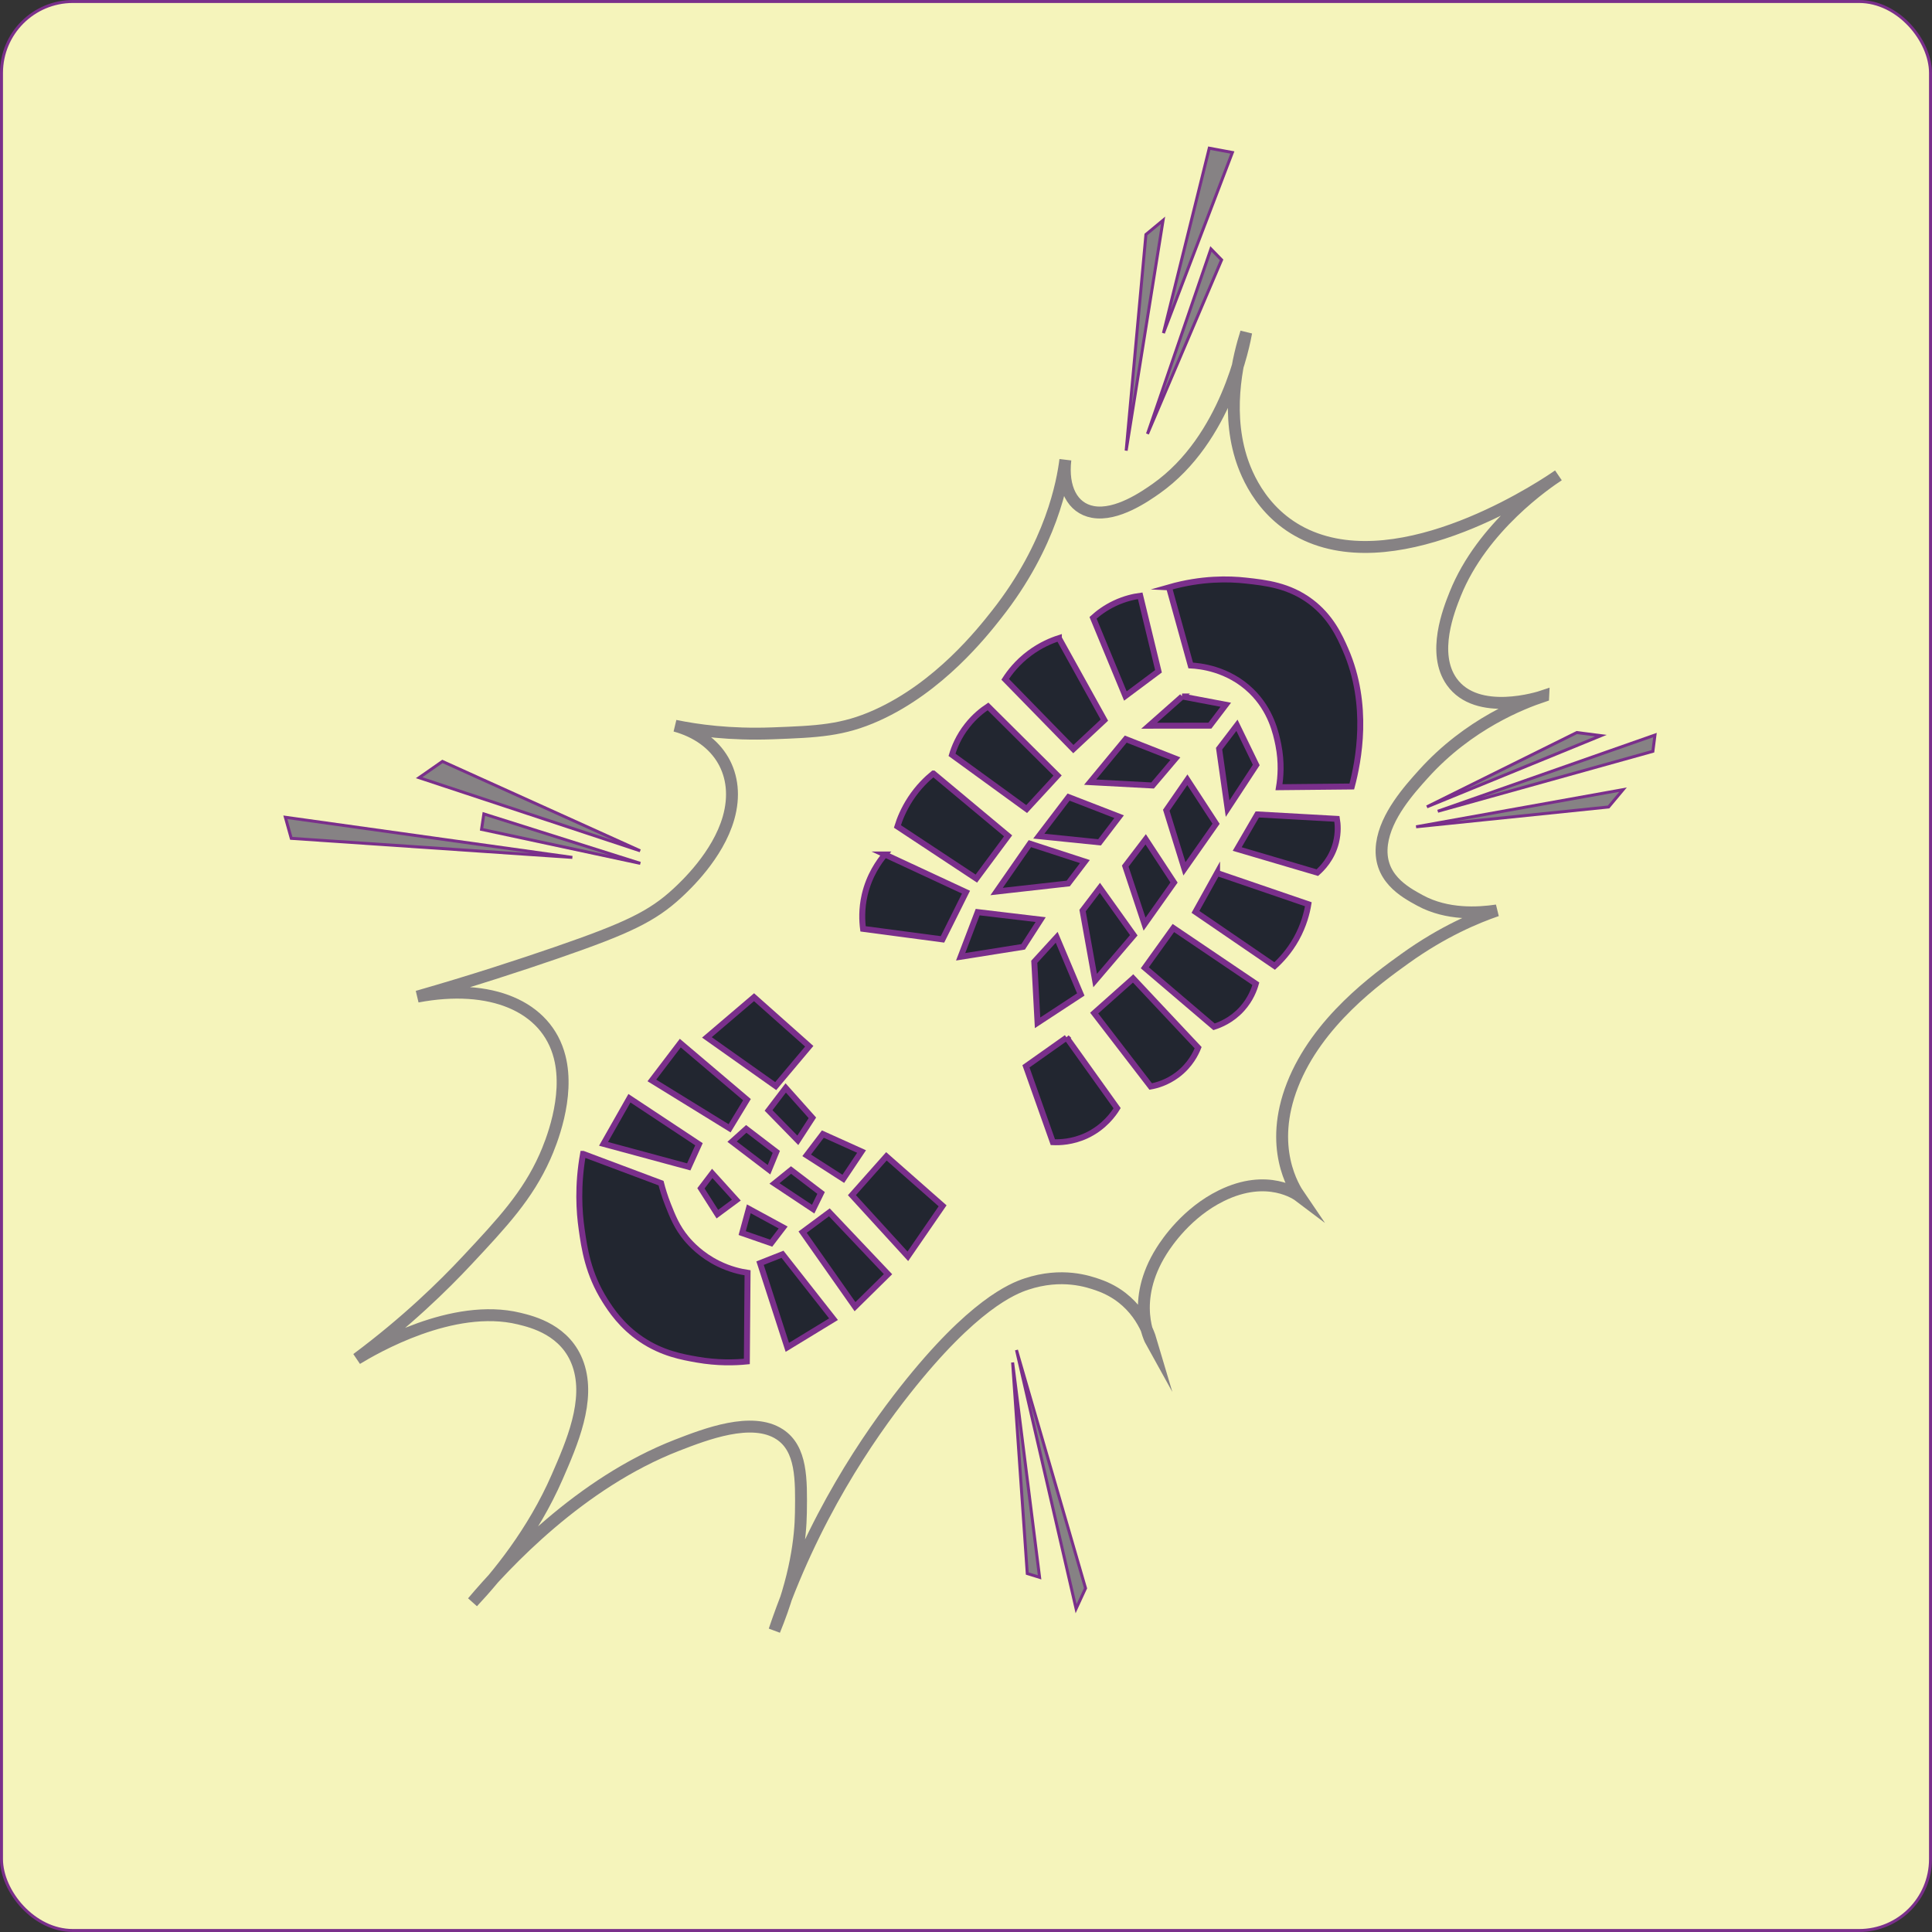 <?xml version="1.0" encoding="UTF-8"?><svg id="Layer_2" xmlns="http://www.w3.org/2000/svg" viewBox="0 0 324.5 324.5"><rect x="0" y="0" width="324.5" height="324.5" fill="#333333" stroke="none"/><defs><style>.cls-1{fill:#222630;}.cls-1,.cls-2,.cls-3,.cls-4{stroke-miterlimit:10;}.cls-1,.cls-3,.cls-4{stroke:#7a2f8b;}.cls-2{fill:none;stroke:#868284;stroke-width:2px;}.cls-3{fill:#f5f4bb;}.cls-3,.cls-4{stroke-width:.5px;}.cls-4{fill:#868284;}</style></defs><g id="Layer_1-2"><rect class="cls-3" x=".25" y=".25" width="324" height="324" rx="12" ry="12"/><path class="cls-2" d="M259.2,116.93c-3.47,1.16-12.5,4.62-20.11,13.06-2.39,2.65-6.33,7.03-6.96,11.73-.75,5.65,3.78,8.11,6.4,9.53,4.51,2.45,9.74,2.14,12.88,1.67-3.43,1.18-9.06,3.51-15.42,8.08-4.68,3.36-14.72,10.57-18.9,21.23-4.11,10.49.22,17.29,1.17,18.68-.33-.25-5.31-3.91-13.1-.09-5.82,2.85-9.19,7.9-10.05,9.26-5.35,8.48-1.92,14.97-1.72,15.33-.62-2.1-2.61-7.39-8.92-9.59-1.63-.57-6.1-2.14-12.1-.14-2.26.75-8.98,3.41-20.38,17.87-5.98,7.59-15.51,21.31-21.92,40.31,3.67-8.97,4.39-15.7,4.45-19.79.08-5.61.15-10.74-3.58-13.17-4.66-3.03-12.44-.01-17.22,1.84-16.31,6.34-28.86,19.88-34.34,26.36,4.2-4.48,10.16-11.76,14.19-21,2.5-5.73,5.62-12.89,3.54-18.91-2-5.79-7.65-7.17-9.92-7.72-11.16-2.71-24.37,5.01-27.25,6.76,8.39-6.25,14.53-12.27,18.51-16.53,5.94-6.35,10.16-10.87,13.08-17.42.95-2.14,4.2-9.96,2.47-16.74-2.19-8.6-11.63-12.47-23.89-10.15,9.21-2.64,17.16-5.24,23.45-7.41,11.74-4.06,15.97-6.04,20.24-10,1.26-1.17,6.78-6.29,8.57-12.61,2.06-7.25-1.53-13.42-8.97-15.47,3.63.75,9.14,1.54,16.36,1.27,7.52-.28,11.78-.45,17.49-3.02,10.5-4.72,17.73-13.89,20.17-16.99,9.22-11.7,11.07-22.35,11.52-25.94-.55,4.71,1.17,8.13,4.6,8.76,4.04.75,8.88-2.67,10.65-3.91,11.82-8.34,14.84-24.61,15.12-26.23-1.19,3.74-3.48,12.47-.9,20.91.87,2.84,3.81,10.61,12.61,13.77,16.54,5.95,39.21-9.61,40.72-10.67-1.82,1.2-12.79,8.59-17.33,19.94-1.05,2.63-3.96,9.91-.59,14.69,4.27,6.04,14.76,2.65,15.38,2.44Z"/><polygon class="cls-4" points="239.66 135.52 264.84 123.04 268.9 123.56 239.66 135.52"/><polygon class="cls-4" points="277.97 123.46 277.62 126.19 241.49 136.26 277.97 123.46"/><polygon class="cls-4" points="272.61 132.63 270.18 135.54 237.85 138.87 272.61 132.63"/><polygon class="cls-4" points="170.73 226.75 182.33 266.76 180.74 270.2 170.73 226.75"/><polygon class="cls-4" points="170.08 228.84 174.61 264.93 172.54 264.29 170.08 228.84"/><polygon class="cls-4" points="96.13 144.01 48.92 140.81 47.93 137.27 96.13 144.01"/><polygon class="cls-4" points="107.55 145.01 80.88 139.3 81.27 136.71 107.55 145.01"/><polygon class="cls-4" points="107.52 142.9 74.31 127.89 70.4 130.62 107.52 142.9"/><polygon class="cls-4" points="192.73 72.88 205.18 43.65 203.39 41.81 192.73 72.88"/><polygon class="cls-4" points="206.99 25.61 195.41 55.95 203.11 24.89 206.99 25.61"/><polygon class="cls-4" points="195.35 37 189.15 75.69 192.47 39.39 195.35 37"/><path class="cls-1" d="M196.34,98.65c5.54-1.58,10.12-1.44,12.86-1.14,3.4.37,7.28.8,10.94,3.54,3.4,2.55,4.86,5.8,5.85,8.06,4.06,9.3,2.18,18.77,1.06,22.99-4.08.04-8.15.08-12.23.12.27-1.61.49-4.14-.11-7.13-.39-1.92-1.22-5.78-4.53-9-3.91-3.81-8.74-4.25-10.19-4.32l-3.64-13.12Z"/><path class="cls-1" d="M191.51,100.07c-1.07.14-2.58.47-4.25,1.25-1.66.78-2.88,1.73-3.67,2.45,1.81,4.38,3.62,8.75,5.43,13.13,1.85-1.38,3.71-2.77,5.56-4.15-1.02-4.23-2.05-8.46-3.07-12.68Z"/><path class="cls-1" d="M177.85,107.18c-1.25.4-3.05,1.14-4.93,2.54-2.06,1.53-3.35,3.23-4.09,4.38,3.81,3.91,7.63,7.82,11.45,11.72,1.74-1.62,3.47-3.25,5.21-4.87-2.55-4.59-5.09-9.18-7.64-13.77Z"/><path class="cls-1" d="M165.95,118.65c-.95.63-2.26,1.64-3.48,3.19-1.49,1.88-2.21,3.74-2.57,4.94,4.18,3.04,8.36,6.07,12.54,9.11,1.73-1.88,3.46-3.75,5.19-5.63-3.89-3.87-7.79-7.74-11.68-11.61Z"/><path class="cls-1" d="M156.76,129.92c-1.08.88-2.54,2.26-3.85,4.26-1.14,1.75-1.8,3.39-2.18,4.63,4.42,2.92,8.84,5.84,13.26,8.76,1.78-2.39,3.55-4.79,5.33-7.18-4.18-3.49-8.37-6.98-12.55-10.47Z"/><path class="cls-1" d="M148.64,143.52c-.98,1.17-2.65,3.48-3.42,6.84-.53,2.32-.43,4.32-.26,5.65,4.45.59,8.89,1.18,13.34,1.77,1.32-2.64,2.63-5.29,3.95-7.93-4.54-2.11-9.07-4.22-13.61-6.33Z"/><path class="cls-1" d="M179.15,174.27c-2.28,1.61-4.56,3.22-6.83,4.83,1.51,4.25,3.02,8.49,4.52,12.74,1.11.05,3.26,0,5.63-1.1,3-1.4,4.58-3.66,5.16-4.61-2.83-3.96-5.66-7.91-8.49-11.87Z"/><path class="cls-1" d="M190.31,164.35c-2.18,1.94-4.35,3.87-6.53,5.81,3.16,4.11,6.32,8.22,9.49,12.33.95-.17,2.72-.63,4.5-1.97,2.15-1.62,3.1-3.63,3.47-4.55-3.64-3.87-7.28-7.75-10.92-11.63Z"/><path class="cls-1" d="M197.08,155.87c-1.6,2.23-3.2,4.46-4.8,6.68,3.88,3.3,7.75,6.61,11.63,9.91.94-.3,2.95-1.07,4.7-3.01,1.46-1.62,2.06-3.3,2.32-4.22-4.62-3.12-9.23-6.24-13.85-9.36Z"/><path class="cls-1" d="M204.42,146.63c-1.21,2.18-2.42,4.35-3.63,6.53,4.43,3.03,8.87,6.06,13.3,9.09,1.02-.93,2.44-2.42,3.64-4.57,1.27-2.29,1.79-4.4,2.02-5.8-5.11-1.75-10.22-3.5-15.33-5.25Z"/><path class="cls-1" d="M211.18,136.79c-1.13,1.94-2.26,3.88-3.38,5.81,4.49,1.32,8.97,2.65,13.46,3.97.74-.65,2.46-2.33,3.14-5.1.4-1.64.3-3.05.15-3.93-4.46-.25-8.91-.5-13.37-.75Z"/><path class="cls-1" d="M198.56,116.98c-1.85,1.64-3.7,3.28-5.55,4.91,3.4,0,6.8,0,10.2-.01.89-1.17,1.78-2.34,2.67-3.51-2.44-.46-4.89-.93-7.33-1.39Z"/><polygon class="cls-1" points="207.76 121.82 204.76 125.75 206.19 135.82 211 128.49 207.76 121.82"/><polygon class="cls-1" points="189.08 124.14 183.1 131.37 193.59 131.93 197.42 127.42 189.08 124.14"/><polygon class="cls-1" points="199.43 130.97 195.89 136.09 198.94 145.93 204.25 138.36 199.43 130.97"/><polygon class="cls-1" points="179.48 133.88 174.48 140.44 184.68 141.48 187.97 137.17 179.48 133.88"/><polygon class="cls-1" points="192.43 140.97 189 145.47 192.24 155.22 197.19 148.23 192.43 140.97"/><polygon class="cls-1" points="172.98 141.7 167.39 149.74 179.42 148.39 182.22 144.71 172.98 141.7"/><polygon class="cls-1" points="184.74 149.12 181.83 152.94 183.94 164.69 190.43 157.09 184.74 149.12"/><polygon class="cls-1" points="164.21 153.2 161.35 160.7 171.85 159.03 174.79 154.46 164.21 153.2"/><polygon class="cls-1" points="177.48 157.43 173.72 161.54 174.27 171.79 181.53 167.03 177.48 157.43"/><polygon class="cls-1" points="126.65 167.49 118.73 174.24 130.29 182.42 135.92 175.73 126.65 167.49"/><polygon class="cls-1" points="114.26 175.2 109.49 181.47 122.54 189.51 125.46 184.7 114.26 175.2"/><polygon class="cls-1" points="105.72 184.46 101.37 192.12 115.68 195.99 117.4 192.19 105.72 184.46"/><polygon class="cls-1" points="119.63 197.09 117.73 199.59 120.49 203.93 123.68 201.57 119.63 197.09"/><polygon class="cls-1" points="125.34 189.61 122.96 191.75 129.16 196.47 130.39 193.47 125.34 189.61"/><polygon class="cls-1" points="131.97 182.73 129.09 186.51 134 191.53 136.45 187.75 131.97 182.73"/><polygon class="cls-1" points="138.21 190.48 135.49 194.05 141.64 198 144.71 193.41 138.21 190.48"/><polygon class="cls-1" points="132.86 196.52 130.08 198.77 136.58 203.09 137.91 200.37 132.86 196.52"/><polygon class="cls-1" points="125.77 203.03 124.66 207.11 129.53 208.8 131.54 206.17 125.77 203.03"/><polygon class="cls-1" points="131.43 210.67 127.66 212.16 132.24 226.3 140 221.57 131.43 210.67"/><polygon class="cls-1" points="139.3 203.62 134.81 206.95 143.61 219.47 149.15 214.01 139.3 203.62"/><polygon class="cls-1" points="148.88 194.22 143.09 200.74 152.48 211.01 158.32 202.53 148.88 194.22"/><path class="cls-1" d="M97.93,193.81c-.95,5.33-.65,9.73-.24,12.6.46,3.26,1.07,7.5,3.93,12.03.97,1.53,2.75,4.28,6.13,6.55,3.49,2.34,6.83,2.93,9.33,3.37,3.43.6,6.35.51,8.36.31.04-4.96.08-9.93.12-14.89-1.2-.18-2.96-.58-4.89-1.53-2.89-1.42-4.64-3.33-5.38-4.21-1.59-1.91-2.31-3.73-3.07-5.65-.58-1.46-.95-2.73-1.19-3.67-4.36-1.64-8.73-3.27-13.09-4.91Z"/></g></svg>